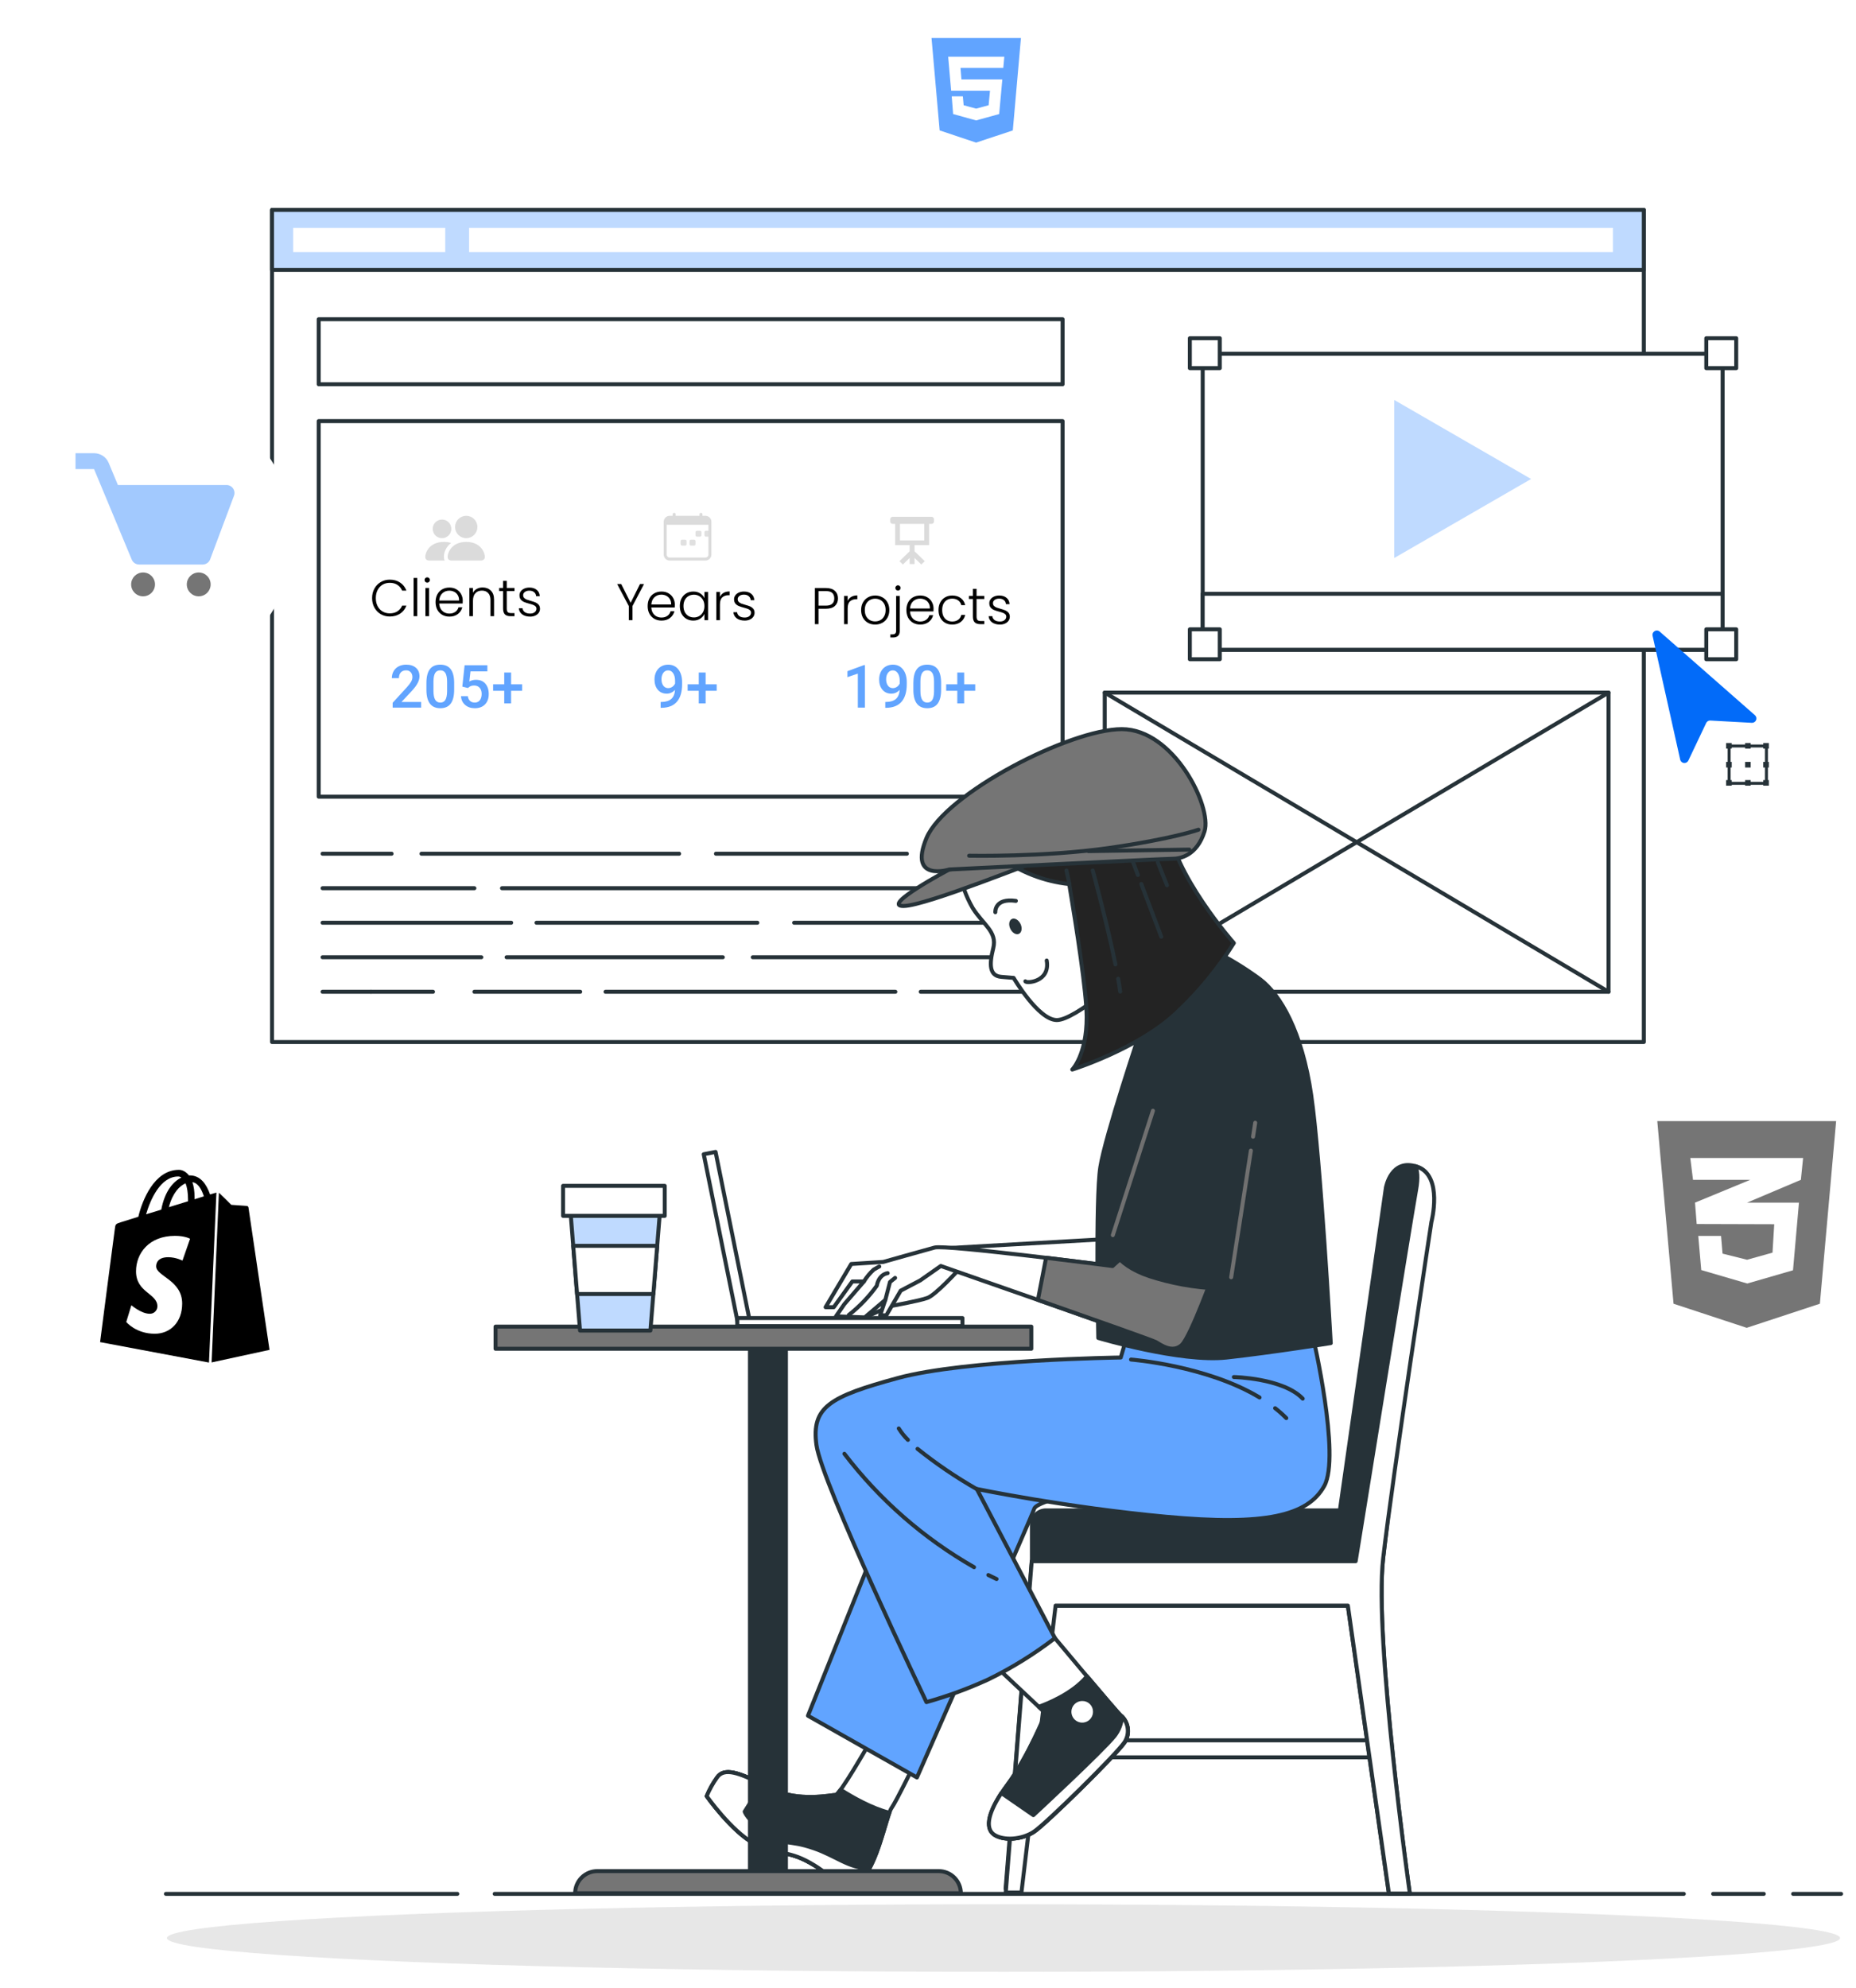 <svg width="467" height="500" viewBox="0 0 467 500" fill="none" xmlns="http://www.w3.org/2000/svg">
<g filter="url(#filter0_d)">
<circle cx="46.5" cy="318.5" r="41.5" fill="white"/>
</g>
<path d="M53.244 342.704L67.817 339.546C67.817 339.546 62.56 303.964 62.517 303.729C62.474 303.496 62.284 303.339 62.089 303.339C61.894 303.339 58.192 303.065 58.192 303.065C58.192 303.065 55.622 300.495 55.31 300.221C55.237 300.143 55.156 300.105 55.077 300.064L53.244 342.704ZM54.452 299.989C54.408 299.989 54.335 300.026 54.297 300.026C54.254 300.026 53.71 300.186 52.854 300.454C51.992 297.965 50.473 295.666 47.786 295.666H47.554C46.771 294.688 45.839 294.26 45.019 294.26C38.746 294.26 35.74 302.093 34.808 306.066C32.392 306.811 30.643 307.355 30.44 307.434C29.075 307.862 29.039 307.9 28.885 309.189C28.731 310.12 25.183 337.596 25.183 337.596L52.583 342.74L54.452 299.989ZM47.315 301.895V302.171C45.801 302.64 44.125 303.146 42.486 303.653C43.423 300.07 45.173 298.312 46.692 297.649C47.088 298.664 47.315 300.026 47.315 301.895ZM44.824 295.937C45.094 295.937 45.368 296.013 45.644 296.213C43.662 297.145 41.476 299.523 40.577 304.279C39.308 304.684 38.034 305.074 36.755 305.449C37.809 301.822 40.344 295.937 44.824 295.937ZM45.912 317.094C45.912 317.094 44.276 316.241 42.332 316.241C39.407 316.241 39.29 318.072 39.29 318.541C39.29 321.035 45.839 322.007 45.839 327.892C45.839 332.529 42.914 335.492 38.941 335.492C34.185 335.492 31.769 332.529 31.769 332.529L33.056 328.32C33.056 328.32 35.553 330.465 37.652 330.465C37.904 330.476 38.156 330.435 38.392 330.346C38.628 330.256 38.843 330.12 39.025 329.946C39.208 329.772 39.353 329.562 39.453 329.33C39.552 329.098 39.604 328.849 39.605 328.597C39.605 325.322 34.226 325.162 34.226 319.789C34.226 315.269 37.462 310.865 44.049 310.865C46.584 310.865 47.827 311.602 47.827 311.602L45.912 317.094ZM48.409 297.375C49.812 297.537 50.712 299.13 51.291 300.926C50.592 301.161 49.81 301.394 48.954 301.665V301.159C48.954 299.639 48.759 298.391 48.409 297.375Z" fill="black"/>
<path d="M417 282L421.09 327.941L439.5 334L457.91 327.941L462 282H417ZM453.691 291.286L453.129 296.776L439.617 302.498L439.582 302.51H452.648L451.148 319.526L439.641 322.857L428.062 319.468L427.312 310.89H433.043L433.418 315.336L439.582 316.879L445.992 315.092L446.426 307.942L426.938 307.884V307.872L426.914 307.884L426.492 302.51L439.629 297.089L440.391 296.776H425.988L425.309 291.286H453.691Z" fill="#757575"/>
<path d="M413.613 52.799H68.447V262.113H413.613V52.799Z" fill="white" stroke="#263238" stroke-linecap="round" stroke-linejoin="round"/>
<path d="M267.365 80.302H80.191V96.654H267.365V80.302Z" stroke="#263238" stroke-linecap="round" stroke-linejoin="round"/>
<path d="M267.365 105.922H80.191V200.395H267.365V105.922Z" stroke="#263238" stroke-linecap="round" stroke-linejoin="round"/>
<path d="M404.737 174.221H277.972V249.473H404.737V174.221Z" stroke="#263238" stroke-linecap="round" stroke-linejoin="round"/>
<path d="M277.972 249.473L404.737 174.221" stroke="#263238" stroke-linecap="round" stroke-linejoin="round"/>
<path d="M404.737 249.473L277.972 174.221" stroke="#263238" stroke-linecap="round" stroke-linejoin="round"/>
<path d="M234.559 214.745H265.232" stroke="#263238" stroke-linecap="round" stroke-linejoin="round"/>
<path d="M180.148 214.745H228.189" stroke="#263238" stroke-linecap="round" stroke-linejoin="round"/>
<path d="M106.053 214.745H170.88" stroke="#263238" stroke-linecap="round" stroke-linejoin="round"/>
<path d="M81.167 214.745H98.526" stroke="#263238" stroke-linecap="round" stroke-linejoin="round"/>
<path d="M126.31 223.42H265.232" stroke="#263238" stroke-linecap="round" stroke-linejoin="round"/>
<path d="M81.167 223.42H119.366" stroke="#263238" stroke-linecap="round" stroke-linejoin="round"/>
<path d="M199.821 232.104H265.232" stroke="#263238" stroke-linecap="round" stroke-linejoin="round"/>
<path d="M134.995 232.104H190.563" stroke="#263238" stroke-linecap="round" stroke-linejoin="round"/>
<path d="M81.167 232.104H128.624" stroke="#263238" stroke-linecap="round" stroke-linejoin="round"/>
<path d="M189.406 240.789H265.232" stroke="#263238" stroke-linecap="round" stroke-linejoin="round"/>
<path d="M127.467 240.789H181.879" stroke="#263238" stroke-linecap="round" stroke-linejoin="round"/>
<path d="M81.167 240.789H121.107" stroke="#263238" stroke-linecap="round" stroke-linejoin="round"/>
<path d="M231.661 249.473H265.232" stroke="#263238" stroke-linecap="round" stroke-linejoin="round"/>
<path d="M152.364 249.473H225.291" stroke="#263238" stroke-linecap="round" stroke-linejoin="round"/>
<path d="M119.366 249.473H145.993" stroke="#263238" stroke-linecap="round" stroke-linejoin="round"/>
<path d="M93.323 249.473H108.951" stroke="#263238" stroke-linecap="round" stroke-linejoin="round"/>
<path d="M81.167 249.473H93.323" stroke="#263238" stroke-linecap="round" stroke-linejoin="round"/>
<path d="M413.613 52.799H68.447V67.894H413.613V52.799Z" fill="#BFDAFF" stroke="#263238" stroke-linecap="round" stroke-linejoin="round"/>
<path d="M405.834 57.327H118.028V63.416H405.834V57.327Z" fill="white"/>
<path d="M112.03 57.327H73.76V63.416H112.03V57.327Z" fill="white"/>
<path d="M433.438 88.986H302.617V163.453H433.438V88.986Z" fill="white" stroke="#263238" stroke-linecap="round" stroke-linejoin="round"/>
<path d="M433.438 149.365H302.617V163.453H433.438V149.365Z" fill="white" stroke="#263238" stroke-linecap="round" stroke-linejoin="round"/>
<path d="M385.245 120.484L350.819 100.609V140.358L385.245 120.484Z" fill="#BFDAFF"/>
<path d="M306.913 85.082H299.386V92.609H306.913V85.082Z" fill="white" stroke="#263238" stroke-linecap="round" stroke-linejoin="round"/>
<path d="M436.859 85.082H429.332V92.609H436.859V85.082Z" fill="white" stroke="#263238" stroke-linecap="round" stroke-linejoin="round"/>
<path d="M306.913 158.301H299.386V165.828H306.913V158.301Z" fill="white" stroke="#263238" stroke-linecap="round" stroke-linejoin="round"/>
<path d="M436.859 158.301H429.332V165.828H436.859V158.301Z" fill="white" stroke="#263238" stroke-linecap="round" stroke-linejoin="round"/>
<path d="M415.827 159.972L422.781 191.167C422.845 191.373 422.969 191.556 423.137 191.691C423.305 191.827 423.509 191.911 423.723 191.931C423.938 191.951 424.154 191.908 424.345 191.806C424.535 191.704 424.691 191.549 424.793 191.359L429.302 181.869C429.39 181.678 429.532 181.517 429.711 181.406C429.89 181.295 430.097 181.239 430.308 181.245L440.794 181.819C441.016 181.829 441.236 181.771 441.425 181.653C441.613 181.536 441.762 181.363 441.85 181.159C441.939 180.955 441.963 180.729 441.92 180.51C441.877 180.292 441.768 180.092 441.609 179.937L417.638 158.895C417.465 158.732 417.243 158.631 417.007 158.605C416.771 158.579 416.532 158.631 416.328 158.753C416.124 158.874 415.964 159.059 415.874 159.278C415.784 159.498 415.767 159.742 415.827 159.972Z" fill="#026BF9"/>
<path d="M444.467 187.645H435.078V197.034H444.467V187.645Z" fill="white" stroke="#263238" stroke-width="0.75" stroke-linecap="round" stroke-linejoin="round"/>
<path d="M435.732 186.901H434.323V188.309H435.732V186.901Z" fill="#263238"/>
<path d="M440.502 186.901H439.093V188.309H440.502V186.901Z" fill="#263238"/>
<path d="M445.07 186.901H443.662V188.309H445.07V186.901Z" fill="#263238"/>
<path d="M435.732 191.65H434.323V193.059H435.732V191.65Z" fill="#263238"/>
<path d="M440.502 191.65H439.093V193.059H440.502V191.65Z" fill="#263238"/>
<path d="M445.07 191.65H443.662V193.059H445.07V191.65Z" fill="#263238"/>
<path d="M435.732 196.219H434.323V197.628H435.732V196.219Z" fill="#263238"/>
<path d="M440.502 196.219H439.093V197.628H440.502V196.219Z" fill="#263238"/>
<path d="M445.07 196.219H443.662V197.628H445.07V196.219Z" fill="#263238"/>
<path d="M188.671 332.394L185.693 332.977L177.068 290.34L180.047 289.756L188.671 332.394Z" fill="white" stroke="#263238" stroke-linecap="round" stroke-linejoin="round"/>
<path d="M242.167 331.548H185.511V333.571H242.167V331.548Z" fill="white" stroke="#263238" stroke-linecap="round" stroke-linejoin="round"/>
<path d="M345.385 437.765H257.845V442.042H345.385V437.765Z" fill="white" stroke="#263238" stroke-linecap="round" stroke-linejoin="round"/>
<path d="M358.598 305.978C358.598 305.978 350.306 371.71 348.011 392.078C345.717 412.446 354.733 476.387 354.733 476.387H349.47L339.136 403.933H261.911L256.97 475.089H253.025L259.647 392.41V383.424C259.647 382.964 259.737 382.509 259.913 382.084C260.089 381.659 260.347 381.273 260.672 380.948C260.998 380.623 261.384 380.365 261.809 380.189C262.233 380.013 262.689 379.922 263.149 379.922H337.133L348.716 298.753C348.716 298.753 350.024 291.195 356.595 293.5C363.166 295.804 358.598 305.978 358.598 305.978Z" fill="#263238" stroke="#263238" stroke-linecap="round" stroke-linejoin="round"/>
<path d="M356.625 293.5C356.454 293.434 356.279 293.376 356.102 293.329C356.605 294.335 356.907 296.086 356.303 299.366C354.985 306.602 341.108 392.702 341.108 392.702H259.596L253.065 476.045H257.01L265.604 403.872H339.146L349.481 476.327H354.744C354.744 476.327 345.687 412.396 348.021 392.018C350.356 371.64 360.158 307.417 360.158 307.417C360.158 307.417 363.207 295.794 356.625 293.5Z" fill="white" stroke="#263238" stroke-linecap="round" stroke-linejoin="round"/>
<path d="M277.861 311.714L236.733 314.049L218.388 324.655L214.765 330.864L217.603 331.377L224.074 328.529C224.074 328.529 231.319 327.241 233.392 326.467C235.465 325.692 241.131 319.473 241.131 319.473L279.371 325.682L277.861 311.714Z" fill="white" stroke="#263238" stroke-linecap="round" stroke-linejoin="round"/>
<path d="M218.539 438.822C218.539 438.822 211.293 451.501 210.257 451.501C209.22 451.501 200.828 453.363 194.156 450.002C187.484 446.641 182.513 444.055 180.44 447.154C179.403 448.604 178.535 450.167 177.853 451.813C177.853 451.813 184.062 460.608 189.758 463.708C195.454 466.807 197.889 465.207 203.847 468.568C209.804 471.929 210.317 474.516 215.228 473.489C220.139 472.463 222.997 456.674 224.285 454.862C225.573 453.051 230.464 442.958 230.464 442.958L218.539 438.822Z" fill="white" stroke="#263238" stroke-linecap="round" stroke-linejoin="round"/>
<path d="M211.505 450.193C210.911 450.998 210.498 451.501 210.257 451.501C209.25 451.501 200.828 453.363 194.156 450.002C187.484 446.641 182.513 444.054 180.44 447.154C179.403 448.604 178.535 450.167 177.853 451.813C177.853 451.813 184.062 460.608 189.758 463.708C195.454 466.807 197.889 465.207 203.847 468.568C209.804 471.929 210.317 474.516 215.228 473.489C219.585 472.563 222.272 460.095 223.782 455.989C219.314 454.842 214.524 452.115 211.505 450.193Z" fill="#263238" stroke="#263238" stroke-linecap="round" stroke-linejoin="round"/>
<path d="M215.168 473.489C215.315 473.453 215.46 473.406 215.6 473.348C215.649 473.333 215.696 473.312 215.741 473.288L216.023 473.147L216.184 473.046L216.436 472.875L216.597 472.745L216.838 472.533L216.989 472.382C217.078 472.3 217.162 472.213 217.241 472.121L217.382 471.96C217.462 471.859 217.553 471.758 217.633 471.648L217.754 471.497L218.046 471.074L218.116 470.973C218.317 470.672 218.509 470.339 218.7 469.967C213.668 469.967 210.247 466.797 204.823 464.936C198.1 462.611 197.718 464.483 192.807 461.112C187.896 457.74 187.373 455.687 187.373 455.687L191.731 448.804C186.226 446.087 182.211 444.417 180.389 447.144C179.353 448.593 178.485 450.157 177.803 451.803C177.803 451.803 184.012 460.598 189.708 463.698C195.404 466.797 197.839 465.197 203.796 468.558C209.754 471.919 210.257 474.516 215.168 473.489Z" fill="white" stroke="#263238" stroke-linecap="round" stroke-linejoin="round"/>
<path d="M226.297 374.146L203.293 431.576L230.715 447.104C230.715 447.104 259.898 380.878 260.2 379.58C260.502 378.282 265.634 376.994 265.634 376.994L286.566 379.852C286.566 379.852 255.008 365.884 245.699 363.811C236.391 361.738 230.172 363.288 226.297 374.146Z" fill="#61A4FF" stroke="#263238" stroke-linecap="round" stroke-linejoin="round"/>
<path d="M250.177 418.816L263.119 430.972C263.119 430.972 258.721 441.841 253.548 448.824C248.376 455.808 247.853 459.894 250.177 461.494C252.502 463.094 257.161 462.792 260.24 460.719C263.32 458.646 280.93 441.317 283.003 438.218C283.669 437.163 283.934 435.904 283.75 434.67C283.565 433.436 282.943 432.309 281.997 431.496C281.222 430.972 264.155 410.534 264.155 410.534L250.177 418.816Z" fill="white" stroke="#263238" stroke-linecap="round" stroke-linejoin="round"/>
<path d="M283.033 438.218C283.7 437.163 283.965 435.904 283.78 434.67C283.595 433.436 282.973 432.309 282.027 431.496C281.665 431.244 277.65 426.545 273.514 421.654C269.73 426.233 262.897 428.789 261.388 429.322L263.149 430.972C263.149 430.972 258.751 441.841 253.579 448.824C248.406 455.808 247.883 459.894 250.207 461.494C252.532 463.094 257.191 462.792 260.271 460.719C263.35 458.646 280.96 441.317 283.033 438.218Z" fill="#263238" stroke="#263238" stroke-linecap="round" stroke-linejoin="round"/>
<path d="M282.329 431.777C282.197 433.558 281.543 435.259 280.447 436.668C277.348 440.542 260.009 456.583 260.009 456.583L251.958 451.028C248.255 456.684 248.064 460.085 250.127 461.494C252.462 463.054 257.111 462.792 260.19 460.719C263.269 458.646 280.88 441.317 282.953 438.218C283.59 437.231 283.875 436.058 283.761 434.889C283.648 433.72 283.143 432.624 282.329 431.777Z" fill="white" stroke="#263238" stroke-linecap="round" stroke-linejoin="round"/>
<path d="M275.013 430.459C275.039 431.001 274.902 431.539 274.62 432.003C274.338 432.466 273.923 432.835 273.43 433.061C272.936 433.287 272.386 433.359 271.851 433.27C271.315 433.18 270.819 432.932 270.426 432.558C270.033 432.184 269.761 431.7 269.645 431.17C269.529 430.64 269.575 430.087 269.776 429.583C269.977 429.079 270.325 428.646 270.774 428.342C271.223 428.037 271.753 427.874 272.296 427.873C272.999 427.857 273.68 428.12 274.189 428.605C274.698 429.089 274.995 429.756 275.013 430.459Z" fill="white"/>
<path d="M283.295 337.073L281.997 341.471C281.997 341.471 242.942 341.984 225.865 346.643C208.788 351.302 204.138 353.889 205.426 363.459C206.715 373.029 233.11 428.155 233.11 428.155C238.422 426.664 243.61 424.763 248.628 422.469C254.57 419.573 260.203 416.083 265.443 412.054L245.78 374.538C245.78 374.538 268.291 379.197 293.378 381.522C318.466 383.847 329.083 381.26 333.218 373.763C337.354 366.266 330.371 336.258 330.371 336.258L283.557 334.698L283.295 337.073Z" fill="#61A4FF" stroke="#263238" stroke-linecap="round" stroke-linejoin="round"/>
<path d="M228.451 362.191C227.57 361.328 226.796 360.361 226.146 359.313" stroke="#263238" stroke-linecap="round" stroke-linejoin="round"/>
<path d="M245.78 374.578C240.551 371.596 235.564 368.208 230.866 364.445" stroke="#263238" stroke-linecap="round" stroke-linejoin="round"/>
<path d="M248.678 396.184L250.751 397.19" stroke="#263238" stroke-linecap="round" stroke-linejoin="round"/>
<path d="M212.461 365.683C221.322 377.275 232.415 386.975 245.085 394.212" stroke="#263238" stroke-linecap="round" stroke-linejoin="round"/>
<path d="M320.841 354.221C321.829 354.988 322.767 355.818 323.648 356.706" stroke="#263238" stroke-linecap="round" stroke-linejoin="round"/>
<path d="M284.583 341.984C284.583 341.984 303.542 343.453 316.926 351.524" stroke="#263238" stroke-linecap="round" stroke-linejoin="round"/>
<path d="M310.456 346.382C310.456 346.382 322.874 346.643 327.784 351.816" stroke="#263238" stroke-linecap="round" stroke-linejoin="round"/>
<path d="M286.918 259.466C286.918 259.466 278.123 285.63 276.855 293.61C275.587 301.59 276.342 336.55 276.342 336.55C276.342 336.55 297.031 342.759 308.674 341.471C320.318 340.183 334.839 337.848 334.839 337.848C334.839 337.848 332.252 291.557 329.928 275.507C327.603 259.456 322.169 250.148 316.997 246.273C313.557 243.746 309.923 241.495 306.129 239.541L286.918 259.466Z" fill="#263238" stroke="#263238" stroke-linecap="round" stroke-linejoin="round"/>
<path d="M241.382 219.113C241.944 222.391 243.086 225.543 244.753 228.421C247.339 232.557 250.962 234.369 249.926 238.484C248.889 242.6 248.919 245.468 251.938 245.72L255.048 245.981C255.048 245.981 261.257 256.588 265.916 256.588C270.575 256.588 283.798 244.724 283.798 244.724C283.798 244.724 276.814 211.867 276.814 210.831C276.814 209.794 239.822 214.715 239.822 214.715L241.382 219.113Z" fill="white" stroke="#263238" stroke-linecap="round" stroke-linejoin="round"/>
<path d="M256.779 232.406C257.272 233.413 257.101 234.55 256.386 234.892C255.672 235.234 254.706 234.67 254.213 233.634C253.72 232.597 253.891 231.49 254.605 231.158C255.32 230.826 256.286 231.38 256.779 232.406Z" fill="#263238"/>
<path d="M250.439 229.458C250.439 229.458 250.177 225.835 255.611 226.61" stroke="#263238" stroke-linecap="round" stroke-linejoin="round"/>
<path d="M257.996 246.837C258.157 247.41 264.316 247.068 263.37 241.614" stroke="#263238" stroke-linecap="round" stroke-linejoin="round"/>
<path d="M293.862 206.946C293.006 196.471 279.964 200.486 273.856 203.656L273.685 203.334L249.111 210.318C248.91 211.314 249.026 212.349 249.443 213.277C249.859 214.205 250.556 214.978 251.435 215.49C256.58 219.321 262.658 221.702 269.036 222.383C270.867 233.332 273.423 249.695 273.423 255.843C273.423 265.413 269.8 269.036 269.8 269.036C269.8 269.036 286.354 263.864 295.965 254.807C301.548 249.607 306.421 243.692 310.456 237.216C310.456 237.216 294.938 219.626 293.862 206.946Z" fill="#232323" stroke="#263238" stroke-linecap="round" stroke-linejoin="round"/>
<path d="M269.076 222.383L268.341 218.962" stroke="#263238" stroke-linecap="round" stroke-linejoin="round"/>
<path d="M281.353 246.193C281.564 247.37 281.735 248.467 281.856 249.423" stroke="#263238" stroke-linecap="round" stroke-linejoin="round"/>
<path d="M274.953 218.962C274.953 218.962 278.606 232.457 280.669 242.59" stroke="#263238" stroke-linecap="round" stroke-linejoin="round"/>
<path d="M287.169 222.353L292.191 235.626" stroke="#263238" stroke-linecap="round" stroke-linejoin="round"/>
<path d="M285.016 216.657L286.314 220.089" stroke="#263238" stroke-linecap="round" stroke-linejoin="round"/>
<path d="M291.336 216.949L293.63 222.695" stroke="#263238" stroke-linecap="round" stroke-linejoin="round"/>
<path d="M238.846 218.71C238.846 218.71 221.537 227.898 227.304 227.898C233.07 227.898 261.931 215.973 263.078 215.973C264.225 215.973 243.847 217.935 238.846 218.71Z" fill="#757575" stroke="#263238" stroke-linecap="round" stroke-linejoin="round"/>
<path d="M238.846 218.71C238.846 218.71 228.491 221.991 233.11 210.831C237.729 199.671 269.176 183.409 282.259 183.409C295.341 183.409 305.011 202.931 303.089 209.09C301.167 215.249 296.931 216.013 295.039 216.013C293.147 216.013 238.846 218.71 238.846 218.71Z" fill="#757575" stroke="#263238" stroke-linecap="round" stroke-linejoin="round"/>
<path d="M243.848 215.248C243.848 215.248 262.696 215.631 278.857 213.326C295.019 211.022 301.55 208.707 301.55 208.707" stroke="#263238" stroke-linecap="round" stroke-linejoin="round"/>
<path d="M299.245 213.709L273.856 214.091" stroke="#263238" stroke-linecap="round" stroke-linejoin="round"/>
<path d="M283.295 315.337L279.934 318.466C279.934 318.466 238.021 313.032 235.173 313.807C232.325 314.582 222.242 317.43 222.242 317.43L214.192 317.943L207.731 328.811H209.794L214.453 322.341H217.382L212.461 328.036L210.337 331.116L217.573 331.377L218.629 330.482L222.755 326.98L221.457 330.864H223.007L226.63 324.655L231.55 322.069L236.723 318.446C236.723 318.446 289.494 336.811 290.782 337.566C292.07 338.321 294.928 340.414 297.253 338.341C299.577 336.268 305.786 318.939 305.786 318.939L283.295 315.337Z" fill="white" stroke="#263238" stroke-linecap="round" stroke-linejoin="round"/>
<path d="M213.578 330.763C216.261 328.656 218.633 326.18 220.622 323.407C220.622 323.407 220.974 320.68 223.349 320.247" stroke="#263238" stroke-linecap="round" stroke-linejoin="round"/>
<path d="M222.765 326.98L223.933 322.481L225.221 321.445" stroke="#263238" stroke-linecap="round" stroke-linejoin="round"/>
<path d="M217.381 322.32C218.063 321.228 218.889 320.233 219.837 319.362C220.712 318.839 221.246 318.577 221.246 318.577" stroke="#263238" stroke-linecap="round" stroke-linejoin="round"/>
<path d="M261.156 326.98C275.164 331.891 290.118 337.184 290.843 337.586C292.141 338.361 294.989 340.434 297.313 338.361C299.638 336.288 305.847 318.959 305.847 318.959L283.345 315.337L279.934 318.466C279.934 318.466 272.226 317.46 263.209 316.383L261.156 326.98Z" fill="#757575" stroke="#263238" stroke-linecap="round" stroke-linejoin="round"/>
<path d="M290.843 276.02L279.672 313.525C279.672 313.525 280.679 318.708 291.054 321.576C296.77 323.247 302.689 324.117 308.644 324.162L316.926 277.6" fill="#263238"/>
<path d="M290.843 276.02L279.672 313.525C279.672 313.525 280.679 318.708 291.054 321.576C296.77 323.247 302.689 324.117 308.644 324.162L316.926 277.6" stroke="#263238" stroke-linecap="round" stroke-linejoin="round"/>
<path d="M290.098 279.401L280.005 310.687" stroke="#707070" stroke-linecap="round" stroke-linejoin="round"/>
<path d="M314.743 289.424L309.781 321.284" stroke="#707070" stroke-linecap="round" stroke-linejoin="round"/>
<path d="M315.829 282.42L315.286 285.922" stroke="#707070" stroke-linecap="round" stroke-linejoin="round"/>
<path d="M197.758 336.077H188.701V470.722H197.758V336.077Z" fill="#263238" stroke="#263238" stroke-linecap="round" stroke-linejoin="round"/>
<path d="M259.496 333.702H124.69V339.267H259.496V333.702Z" fill="#757575" stroke="#263238" stroke-linecap="round" stroke-linejoin="round"/>
<path d="M241.765 476.226H144.715C144.718 474.751 145.305 473.337 146.348 472.294C147.391 471.251 148.805 470.664 150.28 470.661H236.2C237.675 470.664 239.089 471.251 240.132 472.294C241.175 473.337 241.762 474.751 241.765 476.226Z" fill="#757575" stroke="#263238" stroke-linecap="round" stroke-linejoin="round"/>
<path d="M163.654 334.688H145.943L143.286 301.56H166.311L163.654 334.688Z" fill="#BFDAFF" stroke="#263238" stroke-linecap="round" stroke-linejoin="round"/>
<path d="M167.257 298.29H141.676V305.837H167.257V298.29Z" fill="white" stroke="#263238" stroke-linecap="round" stroke-linejoin="round"/>
<path d="M164.389 325.5L165.365 313.374H144.232L145.209 325.5H164.389Z" fill="white" stroke="#263238" stroke-linecap="round" stroke-linejoin="round"/>
<path d="M451.179 476.387H463.255" stroke="#263238" stroke-linecap="round" stroke-linejoin="round"/>
<path d="M431.052 476.387H443.803" stroke="#263238" stroke-linecap="round" stroke-linejoin="round"/>
<path d="M124.468 476.387H423.676" stroke="#263238" stroke-linecap="round" stroke-linejoin="round"/>
<path d="M41.749 476.387H115.069" stroke="#263238" stroke-linecap="round" stroke-linejoin="round"/>
<g filter="url(#filter1_d)">
<circle cx="245.5" cy="22.5" r="22.5" fill="white"/>
</g>
<path d="M234.386 9.558L236.431 32.805L245.606 35.871L254.84 32.805L256.885 9.558H234.386ZM252.444 17.07H241.675L241.915 19.971H252.204L251.407 28.688L245.671 30.273V30.291H245.606L239.823 28.688L239.471 24.235H242.266L242.471 26.473L245.606 27.325L248.753 26.473L249.104 22.82H239.325L238.575 14.268H252.702L252.444 17.07Z" fill="#61A4FF"/>
<g filter="url(#filter2_f)">
<ellipse cx="252.5" cy="487.5" rx="210.5" ry="8.5" fill="#C4C4C4" fill-opacity="0.4"/>
</g>
<g filter="url(#filter3_d)">
<circle cx="39" cy="131" r="35" fill="white"/>
</g>
<path d="M58.644 122.862C58.46 122.596 58.214 122.379 57.928 122.229C57.642 122.079 57.323 122 57 122H29.666L27.358 116.46C27.055 115.73 26.543 115.107 25.886 114.669C25.228 114.231 24.456 113.998 23.666 114H19V118H23.666L33.154 140.77C33.306 141.134 33.562 141.446 33.891 141.664C34.219 141.883 34.605 142 35 142H51C51.834 142 52.58 141.482 52.874 140.704L58.874 124.704C58.987 124.401 59.026 124.076 58.986 123.755C58.946 123.434 58.828 123.128 58.644 122.862Z" fill="#A2C9FE"/>
<path d="M36 150C37.657 150 39 148.657 39 147C39 145.343 37.657 144 36 144C34.343 144 33 145.343 33 147C33 148.657 34.343 150 36 150Z" fill="#757575"/>
<path d="M50 150C51.657 150 53 148.657 53 147C53 145.343 51.657 144 50 144C48.343 144 47 145.343 47 147C47 148.657 48.343 150 50 150Z" fill="#757575"/>
<path d="M113.562 141C113.562 141 112.625 141 112.625 140.062C112.625 139.125 113.562 136.312 117.312 136.312C121.062 136.312 122 139.125 122 140.062C122 141 121.062 141 121.062 141H113.562ZM117.312 135.375C118.058 135.375 118.774 135.079 119.301 134.551C119.829 134.024 120.125 133.308 120.125 132.562C120.125 131.817 119.829 131.101 119.301 130.574C118.774 130.046 118.058 129.75 117.312 129.75C116.567 129.75 115.851 130.046 115.324 130.574C114.796 131.101 114.5 131.817 114.5 132.562C114.5 133.308 114.796 134.024 115.324 134.551C115.851 135.079 116.567 135.375 117.312 135.375Z" fill="#DBDBDB"/>
<path fill-rule="evenodd" clip-rule="evenodd" d="M111.89 141C111.751 140.707 111.682 140.386 111.687 140.063C111.687 138.792 112.325 137.484 113.502 136.575C112.915 136.394 112.302 136.305 111.687 136.313C107.937 136.313 107 139.125 107 140.063C107 141 107.937 141 107.937 141H111.89Z" fill="#DBDBDB"/>
<path d="M111.219 135.375C111.84 135.375 112.436 135.128 112.876 134.689C113.316 134.249 113.562 133.653 113.562 133.031C113.562 132.41 113.316 131.814 112.876 131.374C112.436 130.934 111.84 130.688 111.219 130.688C110.597 130.688 110.001 130.934 109.561 131.374C109.122 131.814 108.875 132.41 108.875 133.031C108.875 133.653 109.122 134.249 109.561 134.689C110.001 135.128 110.597 135.375 111.219 135.375Z" fill="#DBDBDB"/>
<path d="M93.624 150.45C93.624 149.557 93.819 148.76 94.209 148.058C94.599 147.347 95.132 146.797 95.808 146.407C96.484 146.008 97.238 145.809 98.07 145.809C99.084 145.809 99.951 146.052 100.67 146.537C101.398 147.014 101.927 147.69 102.256 148.565H101.19C100.93 147.95 100.531 147.469 99.994 147.122C99.465 146.775 98.824 146.602 98.07 146.602C97.403 146.602 96.8 146.758 96.263 147.07C95.734 147.382 95.318 147.833 95.015 148.422C94.712 149.003 94.56 149.679 94.56 150.45C94.56 151.221 94.712 151.897 95.015 152.478C95.318 153.059 95.734 153.505 96.263 153.817C96.8 154.129 97.403 154.285 98.07 154.285C98.824 154.285 99.465 154.116 99.994 153.778C100.531 153.431 100.93 152.955 101.19 152.348H102.256C101.927 153.215 101.398 153.886 100.67 154.363C99.942 154.84 99.075 155.078 98.07 155.078C97.238 155.078 96.484 154.883 95.808 154.493C95.132 154.094 94.599 153.544 94.209 152.842C93.819 152.14 93.624 151.343 93.624 150.45ZM104.979 145.38V155H104.069V145.38H104.979ZM107.495 146.563C107.313 146.563 107.157 146.498 107.027 146.368C106.897 146.238 106.832 146.078 106.832 145.887C106.832 145.696 106.897 145.54 107.027 145.419C107.157 145.289 107.313 145.224 107.495 145.224C107.677 145.224 107.833 145.289 107.963 145.419C108.093 145.54 108.158 145.696 108.158 145.887C108.158 146.078 108.093 146.238 107.963 146.368C107.833 146.498 107.677 146.563 107.495 146.563ZM107.95 147.902V155H107.04V147.902H107.95ZM116.433 151.087C116.433 151.399 116.424 151.637 116.407 151.802H110.518C110.544 152.339 110.674 152.799 110.908 153.18C111.142 153.561 111.449 153.852 111.831 154.051C112.212 154.242 112.628 154.337 113.079 154.337C113.668 154.337 114.162 154.194 114.561 153.908C114.968 153.622 115.237 153.236 115.367 152.751H116.329C116.155 153.444 115.783 154.012 115.211 154.454C114.647 154.887 113.937 155.104 113.079 155.104C112.411 155.104 111.813 154.957 111.285 154.662C110.756 154.359 110.34 153.934 110.037 153.388C109.742 152.833 109.595 152.188 109.595 151.451C109.595 150.714 109.742 150.069 110.037 149.514C110.331 148.959 110.743 148.535 111.272 148.24C111.8 147.945 112.403 147.798 113.079 147.798C113.755 147.798 114.344 147.945 114.847 148.24C115.358 148.535 115.748 148.933 116.017 149.436C116.294 149.93 116.433 150.48 116.433 151.087ZM115.51 151.061C115.518 150.532 115.41 150.082 115.185 149.709C114.968 149.336 114.669 149.055 114.288 148.864C113.906 148.673 113.49 148.578 113.04 148.578C112.364 148.578 111.787 148.795 111.311 149.228C110.834 149.661 110.57 150.272 110.518 151.061H115.51ZM121.426 147.772C122.275 147.772 122.968 148.036 123.506 148.565C124.043 149.085 124.312 149.843 124.312 150.84V155H123.415V150.944C123.415 150.173 123.22 149.583 122.83 149.176C122.448 148.769 121.924 148.565 121.257 148.565C120.572 148.565 120.026 148.782 119.619 149.215C119.211 149.648 119.008 150.285 119.008 151.126V155H118.098V147.902H119.008V149.111C119.233 148.678 119.558 148.348 119.983 148.123C120.407 147.889 120.888 147.772 121.426 147.772ZM127.507 148.669V153.076C127.507 153.509 127.59 153.808 127.754 153.973C127.919 154.138 128.209 154.22 128.625 154.22H129.457V155H128.482C127.841 155 127.364 154.853 127.052 154.558C126.74 154.255 126.584 153.761 126.584 153.076V148.669H125.596V147.902H126.584V146.121H127.507V147.902H129.457V148.669H127.507ZM133.402 155.104C132.587 155.104 131.92 154.918 131.4 154.545C130.889 154.164 130.603 153.648 130.542 152.998H131.478C131.521 153.397 131.708 153.722 132.037 153.973C132.375 154.216 132.826 154.337 133.389 154.337C133.883 154.337 134.269 154.22 134.546 153.986C134.832 153.752 134.975 153.462 134.975 153.115C134.975 152.872 134.897 152.673 134.741 152.517C134.585 152.361 134.386 152.24 134.143 152.153C133.909 152.058 133.588 151.958 133.181 151.854C132.652 151.715 132.223 151.577 131.894 151.438C131.565 151.299 131.283 151.096 131.049 150.827C130.824 150.55 130.711 150.181 130.711 149.722C130.711 149.375 130.815 149.055 131.023 148.76C131.231 148.465 131.526 148.231 131.907 148.058C132.288 147.885 132.722 147.798 133.207 147.798C133.97 147.798 134.585 147.993 135.053 148.383C135.521 148.764 135.772 149.293 135.807 149.969H134.897C134.871 149.553 134.706 149.219 134.403 148.968C134.108 148.708 133.701 148.578 133.181 148.578C132.722 148.578 132.349 148.686 132.063 148.903C131.777 149.12 131.634 149.388 131.634 149.709C131.634 149.986 131.716 150.216 131.881 150.398C132.054 150.571 132.267 150.71 132.518 150.814C132.769 150.909 133.107 151.018 133.532 151.139C134.043 151.278 134.451 151.412 134.754 151.542C135.057 151.672 135.317 151.863 135.534 152.114C135.751 152.365 135.863 152.699 135.872 153.115C135.872 153.496 135.768 153.839 135.56 154.142C135.352 154.437 135.062 154.671 134.689 154.844C134.316 155.017 133.887 155.104 133.402 155.104Z" fill="black"/>
<path d="M210.851 150.526C210.851 151.306 210.595 151.934 210.084 152.411C209.573 152.888 208.806 153.126 207.783 153.126H205.95V157H205.04V147.913H207.783C208.797 147.913 209.56 148.151 210.071 148.628C210.591 149.105 210.851 149.737 210.851 150.526ZM207.783 152.346C209.204 152.346 209.915 151.739 209.915 150.526C209.915 149.919 209.746 149.46 209.408 149.148C209.07 148.836 208.528 148.68 207.783 148.68H205.95V152.346H207.783ZM213.288 151.163C213.487 150.721 213.791 150.379 214.198 150.136C214.614 149.893 215.121 149.772 215.719 149.772V150.721H215.472C214.813 150.721 214.285 150.899 213.886 151.254C213.487 151.609 213.288 152.203 213.288 153.035V157H212.378V149.902H213.288V151.163ZM220.195 157.104C219.528 157.104 218.925 156.957 218.388 156.662C217.859 156.359 217.439 155.934 217.127 155.388C216.824 154.833 216.672 154.188 216.672 153.451C216.672 152.714 216.828 152.073 217.14 151.527C217.452 150.972 217.877 150.548 218.414 150.253C218.951 149.95 219.554 149.798 220.221 149.798C220.888 149.798 221.491 149.95 222.028 150.253C222.574 150.548 222.999 150.972 223.302 151.527C223.614 152.073 223.77 152.714 223.77 153.451C223.77 154.179 223.614 154.82 223.302 155.375C222.99 155.93 222.561 156.359 222.015 156.662C221.469 156.957 220.862 157.104 220.195 157.104ZM220.195 156.311C220.663 156.311 221.096 156.207 221.495 155.999C221.894 155.782 222.214 155.462 222.457 155.037C222.708 154.604 222.834 154.075 222.834 153.451C222.834 152.827 222.713 152.303 222.47 151.878C222.227 151.445 221.907 151.124 221.508 150.916C221.109 150.699 220.676 150.591 220.208 150.591C219.74 150.591 219.307 150.699 218.908 150.916C218.509 151.124 218.189 151.445 217.946 151.878C217.712 152.303 217.595 152.827 217.595 153.451C217.595 154.075 217.712 154.604 217.946 155.037C218.189 155.462 218.505 155.782 218.895 155.999C219.294 156.207 219.727 156.311 220.195 156.311ZM225.949 148.563C225.767 148.563 225.611 148.498 225.481 148.368C225.351 148.238 225.286 148.078 225.286 147.887C225.286 147.696 225.351 147.54 225.481 147.419C225.611 147.289 225.767 147.224 225.949 147.224C226.131 147.224 226.282 147.289 226.404 147.419C226.534 147.54 226.599 147.696 226.599 147.887C226.599 148.078 226.534 148.238 226.404 148.368C226.282 148.498 226.131 148.563 225.949 148.563ZM226.391 158.677C226.391 159.249 226.248 159.669 225.962 159.938C225.676 160.215 225.247 160.354 224.675 160.354H224.038V159.574H224.532C224.87 159.574 225.112 159.5 225.26 159.353C225.407 159.214 225.481 158.976 225.481 158.638V149.902H226.391V158.677ZM234.898 153.087C234.898 153.399 234.889 153.637 234.872 153.802H228.983C229.009 154.339 229.139 154.799 229.373 155.18C229.607 155.561 229.914 155.852 230.296 156.051C230.677 156.242 231.093 156.337 231.544 156.337C232.133 156.337 232.627 156.194 233.026 155.908C233.433 155.622 233.702 155.236 233.832 154.751H234.794C234.62 155.444 234.248 156.012 233.676 156.454C233.112 156.887 232.402 157.104 231.544 157.104C230.876 157.104 230.278 156.957 229.75 156.662C229.221 156.359 228.805 155.934 228.502 155.388C228.207 154.833 228.06 154.188 228.06 153.451C228.06 152.714 228.207 152.069 228.502 151.514C228.796 150.959 229.208 150.535 229.737 150.24C230.265 149.945 230.868 149.798 231.544 149.798C232.22 149.798 232.809 149.945 233.312 150.24C233.823 150.535 234.213 150.933 234.482 151.436C234.759 151.93 234.898 152.48 234.898 153.087ZM233.975 153.061C233.983 152.532 233.875 152.082 233.65 151.709C233.433 151.336 233.134 151.055 232.753 150.864C232.371 150.673 231.955 150.578 231.505 150.578C230.829 150.578 230.252 150.795 229.776 151.228C229.299 151.661 229.035 152.272 228.983 153.061H233.975ZM236.146 153.451C236.146 152.714 236.294 152.073 236.588 151.527C236.883 150.972 237.29 150.548 237.81 150.253C238.33 149.95 238.924 149.798 239.591 149.798C240.467 149.798 241.186 150.015 241.749 150.448C242.321 150.881 242.69 151.471 242.854 152.216H241.879C241.758 151.705 241.494 151.306 241.086 151.02C240.688 150.725 240.189 150.578 239.591 150.578C239.115 150.578 238.686 150.686 238.304 150.903C237.923 151.12 237.62 151.445 237.394 151.878C237.178 152.303 237.069 152.827 237.069 153.451C237.069 154.075 237.178 154.604 237.394 155.037C237.62 155.47 237.923 155.795 238.304 156.012C238.686 156.229 239.115 156.337 239.591 156.337C240.189 156.337 240.688 156.194 241.086 155.908C241.494 155.613 241.758 155.206 241.879 154.686H242.854C242.69 155.414 242.321 155.999 241.749 156.441C241.177 156.883 240.458 157.104 239.591 157.104C238.924 157.104 238.33 156.957 237.81 156.662C237.29 156.359 236.883 155.934 236.588 155.388C236.294 154.833 236.146 154.188 236.146 153.451ZM245.718 150.669V155.076C245.718 155.509 245.8 155.808 245.965 155.973C246.13 156.138 246.42 156.22 246.836 156.22H247.668V157H246.693C246.052 157 245.575 156.853 245.263 156.558C244.951 156.255 244.795 155.761 244.795 155.076V150.669H243.807V149.902H244.795V148.121H245.718V149.902H247.668V150.669H245.718ZM251.613 157.104C250.798 157.104 250.131 156.918 249.611 156.545C249.1 156.164 248.814 155.648 248.753 154.998H249.689C249.732 155.397 249.919 155.722 250.248 155.973C250.586 156.216 251.037 156.337 251.6 156.337C252.094 156.337 252.48 156.22 252.757 155.986C253.043 155.752 253.186 155.462 253.186 155.115C253.186 154.872 253.108 154.673 252.952 154.517C252.796 154.361 252.597 154.24 252.354 154.153C252.12 154.058 251.799 153.958 251.392 153.854C250.863 153.715 250.434 153.577 250.105 153.438C249.776 153.299 249.494 153.096 249.26 152.827C249.035 152.55 248.922 152.181 248.922 151.722C248.922 151.375 249.026 151.055 249.234 150.76C249.442 150.465 249.737 150.231 250.118 150.058C250.499 149.885 250.933 149.798 251.418 149.798C252.181 149.798 252.796 149.993 253.264 150.383C253.732 150.764 253.983 151.293 254.018 151.969H253.108C253.082 151.553 252.917 151.219 252.614 150.968C252.319 150.708 251.912 150.578 251.392 150.578C250.933 150.578 250.56 150.686 250.274 150.903C249.988 151.12 249.845 151.388 249.845 151.709C249.845 151.986 249.927 152.216 250.092 152.398C250.265 152.571 250.478 152.71 250.729 152.814C250.98 152.909 251.318 153.018 251.743 153.139C252.254 153.278 252.662 153.412 252.965 153.542C253.268 153.672 253.528 153.863 253.745 154.114C253.962 154.365 254.074 154.699 254.083 155.115C254.083 155.496 253.979 155.839 253.771 156.142C253.563 156.437 253.273 156.671 252.9 156.844C252.527 157.017 252.098 157.104 251.613 157.104Z" fill="black"/>
<path d="M162.046 146.913L159.134 152.464V156H158.224V152.464L155.286 146.913H156.313L158.679 151.632L161.032 146.913H162.046ZM169.8 152.087C169.8 152.399 169.791 152.637 169.774 152.802H163.885C163.911 153.339 164.041 153.799 164.275 154.18C164.509 154.561 164.817 154.852 165.198 155.051C165.579 155.242 165.995 155.337 166.446 155.337C167.035 155.337 167.529 155.194 167.928 154.908C168.335 154.622 168.604 154.236 168.734 153.751H169.696C169.523 154.444 169.15 155.012 168.578 155.454C168.015 155.887 167.304 156.104 166.446 156.104C165.779 156.104 165.181 155.957 164.652 155.662C164.123 155.359 163.707 154.934 163.404 154.388C163.109 153.833 162.962 153.188 162.962 152.451C162.962 151.714 163.109 151.069 163.404 150.514C163.699 149.959 164.11 149.535 164.639 149.24C165.168 148.945 165.77 148.798 166.446 148.798C167.122 148.798 167.711 148.945 168.214 149.24C168.725 149.535 169.115 149.933 169.384 150.436C169.661 150.93 169.8 151.48 169.8 152.087ZM168.877 152.061C168.886 151.532 168.777 151.082 168.552 150.709C168.335 150.336 168.036 150.055 167.655 149.864C167.274 149.673 166.858 149.578 166.407 149.578C165.731 149.578 165.155 149.795 164.678 150.228C164.201 150.661 163.937 151.272 163.885 152.061H168.877ZM171.049 152.438C171.049 151.71 171.192 151.073 171.478 150.527C171.772 149.972 172.175 149.548 172.687 149.253C173.207 148.95 173.792 148.798 174.442 148.798C175.118 148.798 175.698 148.954 176.184 149.266C176.678 149.578 177.033 149.977 177.25 150.462V148.902H178.16V156H177.25V154.427C177.024 154.912 176.665 155.315 176.171 155.636C175.685 155.948 175.105 156.104 174.429 156.104C173.787 156.104 173.207 155.952 172.687 155.649C172.175 155.346 171.772 154.917 171.478 154.362C171.192 153.807 171.049 153.166 171.049 152.438ZM177.25 152.451C177.25 151.879 177.133 151.376 176.899 150.943C176.665 150.51 176.344 150.176 175.937 149.942C175.538 149.708 175.096 149.591 174.611 149.591C174.108 149.591 173.657 149.704 173.259 149.929C172.86 150.154 172.544 150.484 172.31 150.917C172.084 151.342 171.972 151.849 171.972 152.438C171.972 153.019 172.084 153.53 172.31 153.972C172.544 154.405 172.86 154.739 173.259 154.973C173.657 155.198 174.108 155.311 174.611 155.311C175.096 155.311 175.538 155.194 175.937 154.96C176.344 154.726 176.665 154.392 176.899 153.959C177.133 153.526 177.25 153.023 177.25 152.451ZM181.147 150.163C181.347 149.721 181.65 149.379 182.057 149.136C182.473 148.893 182.98 148.772 183.578 148.772V149.721H183.331C182.673 149.721 182.144 149.899 181.745 150.254C181.347 150.609 181.147 151.203 181.147 152.035V156H180.237V148.902H181.147V150.163ZM187.391 156.104C186.577 156.104 185.909 155.918 185.389 155.545C184.878 155.164 184.592 154.648 184.531 153.998H185.467C185.511 154.397 185.697 154.722 186.026 154.973C186.364 155.216 186.815 155.337 187.378 155.337C187.872 155.337 188.258 155.22 188.535 154.986C188.821 154.752 188.964 154.462 188.964 154.115C188.964 153.872 188.886 153.673 188.73 153.517C188.574 153.361 188.375 153.24 188.132 153.153C187.898 153.058 187.578 152.958 187.17 152.854C186.642 152.715 186.213 152.577 185.883 152.438C185.554 152.299 185.272 152.096 185.038 151.827C184.813 151.55 184.7 151.181 184.7 150.722C184.7 150.375 184.804 150.055 185.012 149.76C185.22 149.465 185.515 149.231 185.896 149.058C186.278 148.885 186.711 148.798 187.196 148.798C187.959 148.798 188.574 148.993 189.042 149.383C189.51 149.764 189.762 150.293 189.796 150.969H188.886C188.86 150.553 188.696 150.219 188.392 149.968C188.098 149.708 187.69 149.578 187.17 149.578C186.711 149.578 186.338 149.686 186.052 149.903C185.766 150.12 185.623 150.388 185.623 150.709C185.623 150.986 185.706 151.216 185.87 151.398C186.044 151.571 186.256 151.71 186.507 151.814C186.759 151.909 187.097 152.018 187.521 152.139C188.033 152.278 188.44 152.412 188.743 152.542C189.047 152.672 189.307 152.863 189.523 153.114C189.74 153.365 189.853 153.699 189.861 154.115C189.861 154.496 189.757 154.839 189.549 155.142C189.341 155.437 189.051 155.671 188.678 155.844C188.306 156.017 187.877 156.104 187.391 156.104Z" fill="black"/>
<path d="M105.969 178H98.798V176.777L102.351 172.902C102.863 172.331 103.227 171.855 103.442 171.474C103.662 171.088 103.771 170.703 103.771 170.317C103.771 169.809 103.627 169.399 103.339 169.086C103.056 168.774 102.673 168.618 102.189 168.618C101.613 168.618 101.167 168.793 100.849 169.145C100.532 169.497 100.373 169.978 100.373 170.588H98.593C98.593 169.938 98.74 169.355 99.033 168.837C99.331 168.315 99.753 167.91 100.3 167.622C100.852 167.333 101.486 167.189 102.204 167.189C103.239 167.189 104.055 167.451 104.65 167.973C105.251 168.491 105.551 169.208 105.551 170.126C105.551 170.659 105.4 171.218 105.097 171.804C104.799 172.385 104.309 173.046 103.625 173.789L101.018 176.579H105.969V178ZM114.274 173.51C114.274 175.043 113.986 176.201 113.41 176.982C112.839 177.758 111.967 178.146 110.795 178.146C109.643 178.146 108.774 177.768 108.188 177.011C107.607 176.25 107.309 175.124 107.294 173.635V171.789C107.294 170.256 107.58 169.106 108.151 168.339C108.728 167.573 109.604 167.189 110.781 167.189C111.948 167.189 112.817 167.563 113.388 168.31C113.964 169.057 114.26 170.175 114.274 171.665V173.51ZM112.495 171.518C112.495 170.517 112.358 169.785 112.084 169.321C111.811 168.852 111.376 168.618 110.781 168.618C110.2 168.618 109.772 168.84 109.499 169.284C109.226 169.724 109.082 170.412 109.067 171.35V173.767C109.067 174.763 109.206 175.505 109.484 175.993C109.763 176.481 110.2 176.726 110.795 176.726C111.367 176.726 111.789 176.501 112.062 176.052C112.336 175.598 112.48 174.89 112.495 173.928V171.518ZM116.325 172.712L116.904 167.336H122.631V168.874H118.383L118.09 171.423C118.583 171.14 119.14 170.998 119.76 170.998C120.776 170.998 121.564 171.323 122.126 171.972C122.692 172.622 122.976 173.496 122.976 174.594C122.976 175.678 122.663 176.542 122.038 177.187C121.413 177.827 120.556 178.146 119.467 178.146C118.491 178.146 117.68 177.871 117.036 177.319C116.396 176.762 116.049 176.03 115.996 175.122H117.717C117.785 175.639 117.971 176.037 118.273 176.315C118.576 176.589 118.972 176.726 119.46 176.726C120.007 176.726 120.432 176.53 120.734 176.14C121.042 175.749 121.196 175.217 121.196 174.543C121.196 173.894 121.027 173.381 120.69 173.005C120.354 172.624 119.89 172.434 119.299 172.434C118.977 172.434 118.703 172.478 118.479 172.565C118.254 172.648 118.01 172.814 117.746 173.063L116.325 172.712ZM128.601 172.133H131.384V173.759H128.601V176.931H126.872V173.759H124.074V172.133H126.872V169.167H128.601V172.133Z" fill="#61A4FF"/>
<path d="M217.618 178H215.845V169.438L213.23 170.332V168.83L217.391 167.299H217.618V178ZM226.37 173.54C225.774 174.169 225.079 174.484 224.283 174.484C223.345 174.484 222.598 174.157 222.042 173.503C221.485 172.844 221.207 171.979 221.207 170.91C221.207 170.207 221.348 169.57 221.631 168.999C221.915 168.427 222.317 167.983 222.84 167.666C223.362 167.348 223.968 167.189 224.656 167.189C225.73 167.189 226.583 167.59 227.212 168.391C227.842 169.191 228.157 170.263 228.157 171.606V172.104C228.157 174.028 227.723 175.495 226.854 176.506C225.984 177.517 224.688 178.029 222.964 178.044H222.752V176.572H223.008C224.058 176.557 224.864 176.306 225.425 175.817C225.987 175.324 226.302 174.565 226.37 173.54ZM224.656 173.093C225.013 173.093 225.347 172.99 225.66 172.785C225.972 172.58 226.214 172.297 226.385 171.936V171.24C226.385 170.454 226.224 169.821 225.901 169.343C225.579 168.864 225.162 168.625 224.649 168.625C224.136 168.625 223.726 168.837 223.418 169.262C223.116 169.682 222.964 170.214 222.964 170.859C222.964 171.528 223.118 172.067 223.426 172.478C223.733 172.888 224.144 173.093 224.656 173.093ZM236.8 173.51C236.8 175.043 236.512 176.201 235.936 176.982C235.364 177.758 234.493 178.146 233.321 178.146C232.168 178.146 231.299 177.768 230.713 177.011C230.132 176.25 229.834 175.124 229.82 173.635V171.789C229.82 170.256 230.105 169.106 230.677 168.339C231.253 167.573 232.129 167.189 233.306 167.189C234.473 167.189 235.342 167.563 235.914 168.31C236.49 169.057 236.785 170.175 236.8 171.665V173.51ZM235.02 171.518C235.02 170.517 234.883 169.785 234.61 169.321C234.336 168.852 233.902 168.618 233.306 168.618C232.725 168.618 232.298 168.84 232.024 169.284C231.751 169.724 231.607 170.412 231.592 171.35V173.767C231.592 174.763 231.731 175.505 232.01 175.993C232.288 176.481 232.725 176.726 233.321 176.726C233.892 176.726 234.314 176.501 234.588 176.052C234.861 175.598 235.005 174.89 235.02 173.928V171.518ZM242.601 172.133H245.384V173.759H242.601V176.931H240.872V173.759H238.074V172.133H240.872V169.167H242.601V172.133Z" fill="#61A4FF"/>
<path d="M169.845 173.54C169.249 174.169 168.553 174.484 167.757 174.484C166.82 174.484 166.073 174.157 165.516 173.503C164.959 172.844 164.681 171.979 164.681 170.91C164.681 170.207 164.823 169.57 165.106 168.999C165.389 168.427 165.792 167.983 166.314 167.666C166.837 167.348 167.442 167.189 168.131 167.189C169.205 167.189 170.057 167.59 170.687 168.391C171.317 169.191 171.632 170.263 171.632 171.606V172.104C171.632 174.028 171.197 175.495 170.328 176.506C169.459 177.517 168.163 178.029 166.439 178.044H166.227V176.572H166.483C167.533 176.557 168.338 176.306 168.9 175.817C169.461 175.324 169.776 174.565 169.845 173.54ZM168.131 173.093C168.487 173.093 168.822 172.99 169.134 172.785C169.447 172.58 169.688 172.297 169.859 171.936V171.24C169.859 170.454 169.698 169.821 169.376 169.343C169.054 168.864 168.636 168.625 168.124 168.625C167.611 168.625 167.201 168.837 166.893 169.262C166.59 169.682 166.439 170.214 166.439 170.859C166.439 171.528 166.593 172.067 166.9 172.478C167.208 172.888 167.618 173.093 168.131 173.093ZM177.55 172.133H180.333V173.759H177.55V176.931H175.821V173.759H173.023V172.133H175.821V169.167H177.55V172.133Z" fill="#61A4FF"/>
<path d="M177.25 133.875C177.25 133.776 177.29 133.68 177.36 133.61C177.43 133.54 177.526 133.5 177.625 133.5H178.375C178.474 133.5 178.57 133.54 178.64 133.61C178.71 133.68 178.75 133.776 178.75 133.875V134.625C178.75 134.724 178.71 134.82 178.64 134.89C178.57 134.96 178.474 135 178.375 135H177.625C177.526 135 177.43 134.96 177.36 134.89C177.29 134.82 177.25 134.724 177.25 134.625V133.875ZM175 133.875C175 133.776 175.04 133.68 175.11 133.61C175.18 133.54 175.276 133.5 175.375 133.5H176.125C176.224 133.5 176.32 133.54 176.39 133.61C176.46 133.68 176.5 133.776 176.5 133.875V134.625C176.5 134.724 176.46 134.82 176.39 134.89C176.32 134.96 176.224 135 176.125 135H175.375C175.276 135 175.18 134.96 175.11 134.89C175.04 134.82 175 134.724 175 134.625V133.875ZM171.25 136.125C171.25 136.026 171.29 135.93 171.36 135.86C171.43 135.79 171.526 135.75 171.625 135.75H172.375C172.474 135.75 172.57 135.79 172.64 135.86C172.71 135.93 172.75 136.026 172.75 136.125V136.875C172.75 136.974 172.71 137.07 172.64 137.14C172.57 137.21 172.474 137.25 172.375 137.25H171.625C171.526 137.25 171.43 137.21 171.36 137.14C171.29 137.07 171.25 136.974 171.25 136.875V136.125ZM173.5 136.125C173.5 136.026 173.54 135.93 173.61 135.86C173.68 135.79 173.776 135.75 173.875 135.75H174.625C174.724 135.75 174.82 135.79 174.89 135.86C174.96 135.93 175 136.026 175 136.125V136.875C175 136.974 174.96 137.07 174.89 137.14C174.82 137.21 174.724 137.25 174.625 137.25H173.875C173.776 137.25 173.68 137.21 173.61 137.14C173.54 137.07 173.5 136.974 173.5 136.875V136.125Z" fill="#E0E0E0"/>
<path d="M169.625 129C169.724 129 169.82 129.04 169.89 129.11C169.96 129.18 170 129.276 170 129.375V129.75H176V129.375C176 129.276 176.04 129.18 176.11 129.11C176.18 129.04 176.276 129 176.375 129C176.474 129 176.57 129.04 176.64 129.11C176.71 129.18 176.75 129.276 176.75 129.375V129.75H177.5C177.898 129.75 178.279 129.908 178.561 130.189C178.842 130.471 179 130.852 179 131.25V139.5C179 139.898 178.842 140.279 178.561 140.561C178.279 140.842 177.898 141 177.5 141H168.5C168.102 141 167.721 140.842 167.439 140.561C167.158 140.279 167 139.898 167 139.5V131.25C167 130.852 167.158 130.471 167.439 130.189C167.721 129.908 168.102 129.75 168.5 129.75H169.25V129.375C169.25 129.276 169.29 129.18 169.36 129.11C169.43 129.04 169.526 129 169.625 129V129ZM167.75 132V139.5C167.75 139.699 167.829 139.89 167.97 140.03C168.11 140.171 168.301 140.25 168.5 140.25H177.5C177.699 140.25 177.89 140.171 178.03 140.03C178.171 139.89 178.25 139.699 178.25 139.5V132H167.75Z" fill="#DBDBDB"/>
<path d="M234.389 130H224.611C224.275 130 224 130.267 224 130.594V131.188C224 131.514 224.275 131.781 224.611 131.781H225.222V137.125H228.889V138.663L226.316 141.157L227.184 142L228.889 140.337V141.875H230.111V140.337L231.816 142L232.684 141.157L230.111 138.663V137.125H233.778V131.781H234.389C234.725 131.781 235 131.514 235 131.188V130.594C235 130.267 234.725 130 234.389 130ZM232.556 135.938H226.444V131.781H232.556V135.938Z" fill="#DBDBDB"/>
<defs>
<filter id="filter0_d" x="1" y="277" width="91" height="91" filterUnits="userSpaceOnUse" color-interpolation-filters="sRGB">
<feFlood flood-opacity="0" result="BackgroundImageFix"/>
<feColorMatrix in="SourceAlpha" type="matrix" values="0 0 0 0 0 0 0 0 0 0 0 0 0 0 0 0 0 0 127 0" result="hardAlpha"/>
<feOffset dy="4"/>
<feGaussianBlur stdDeviation="2"/>
<feComposite in2="hardAlpha" operator="out"/>
<feColorMatrix type="matrix" values="0 0 0 0 0 0 0 0 0 0 0 0 0 0 0 0 0 0 0.25 0"/>
<feBlend mode="normal" in2="BackgroundImageFix" result="effect1_dropShadow"/>
<feBlend mode="normal" in="SourceGraphic" in2="effect1_dropShadow" result="shape"/>
</filter>
<filter id="filter1_d" x="219" y="0" width="53" height="53" filterUnits="userSpaceOnUse" color-interpolation-filters="sRGB">
<feFlood flood-opacity="0" result="BackgroundImageFix"/>
<feColorMatrix in="SourceAlpha" type="matrix" values="0 0 0 0 0 0 0 0 0 0 0 0 0 0 0 0 0 0 127 0" result="hardAlpha"/>
<feOffset dy="4"/>
<feGaussianBlur stdDeviation="2"/>
<feComposite in2="hardAlpha" operator="out"/>
<feColorMatrix type="matrix" values="0 0 0 0 0 0 0 0 0 0 0 0 0 0 0 0 0 0 0.25 0"/>
<feBlend mode="normal" in2="BackgroundImageFix" result="effect1_dropShadow"/>
<feBlend mode="normal" in="SourceGraphic" in2="effect1_dropShadow" result="shape"/>
</filter>
<filter id="filter2_f" x="38" y="475" width="429" height="25" filterUnits="userSpaceOnUse" color-interpolation-filters="sRGB">
<feFlood flood-opacity="0" result="BackgroundImageFix"/>
<feBlend mode="normal" in="SourceGraphic" in2="BackgroundImageFix" result="shape"/>
<feGaussianBlur stdDeviation="2" result="effect1_foregroundBlur"/>
</filter>
<filter id="filter3_d" x="0" y="96" width="78" height="78" filterUnits="userSpaceOnUse" color-interpolation-filters="sRGB">
<feFlood flood-opacity="0" result="BackgroundImageFix"/>
<feColorMatrix in="SourceAlpha" type="matrix" values="0 0 0 0 0 0 0 0 0 0 0 0 0 0 0 0 0 0 127 0" result="hardAlpha"/>
<feOffset dy="4"/>
<feGaussianBlur stdDeviation="2"/>
<feComposite in2="hardAlpha" operator="out"/>
<feColorMatrix type="matrix" values="0 0 0 0 0 0 0 0 0 0 0 0 0 0 0 0 0 0 0.25 0"/>
<feBlend mode="normal" in2="BackgroundImageFix" result="effect1_dropShadow"/>
<feBlend mode="normal" in="SourceGraphic" in2="effect1_dropShadow" result="shape"/>
</filter>
</defs>
</svg>
